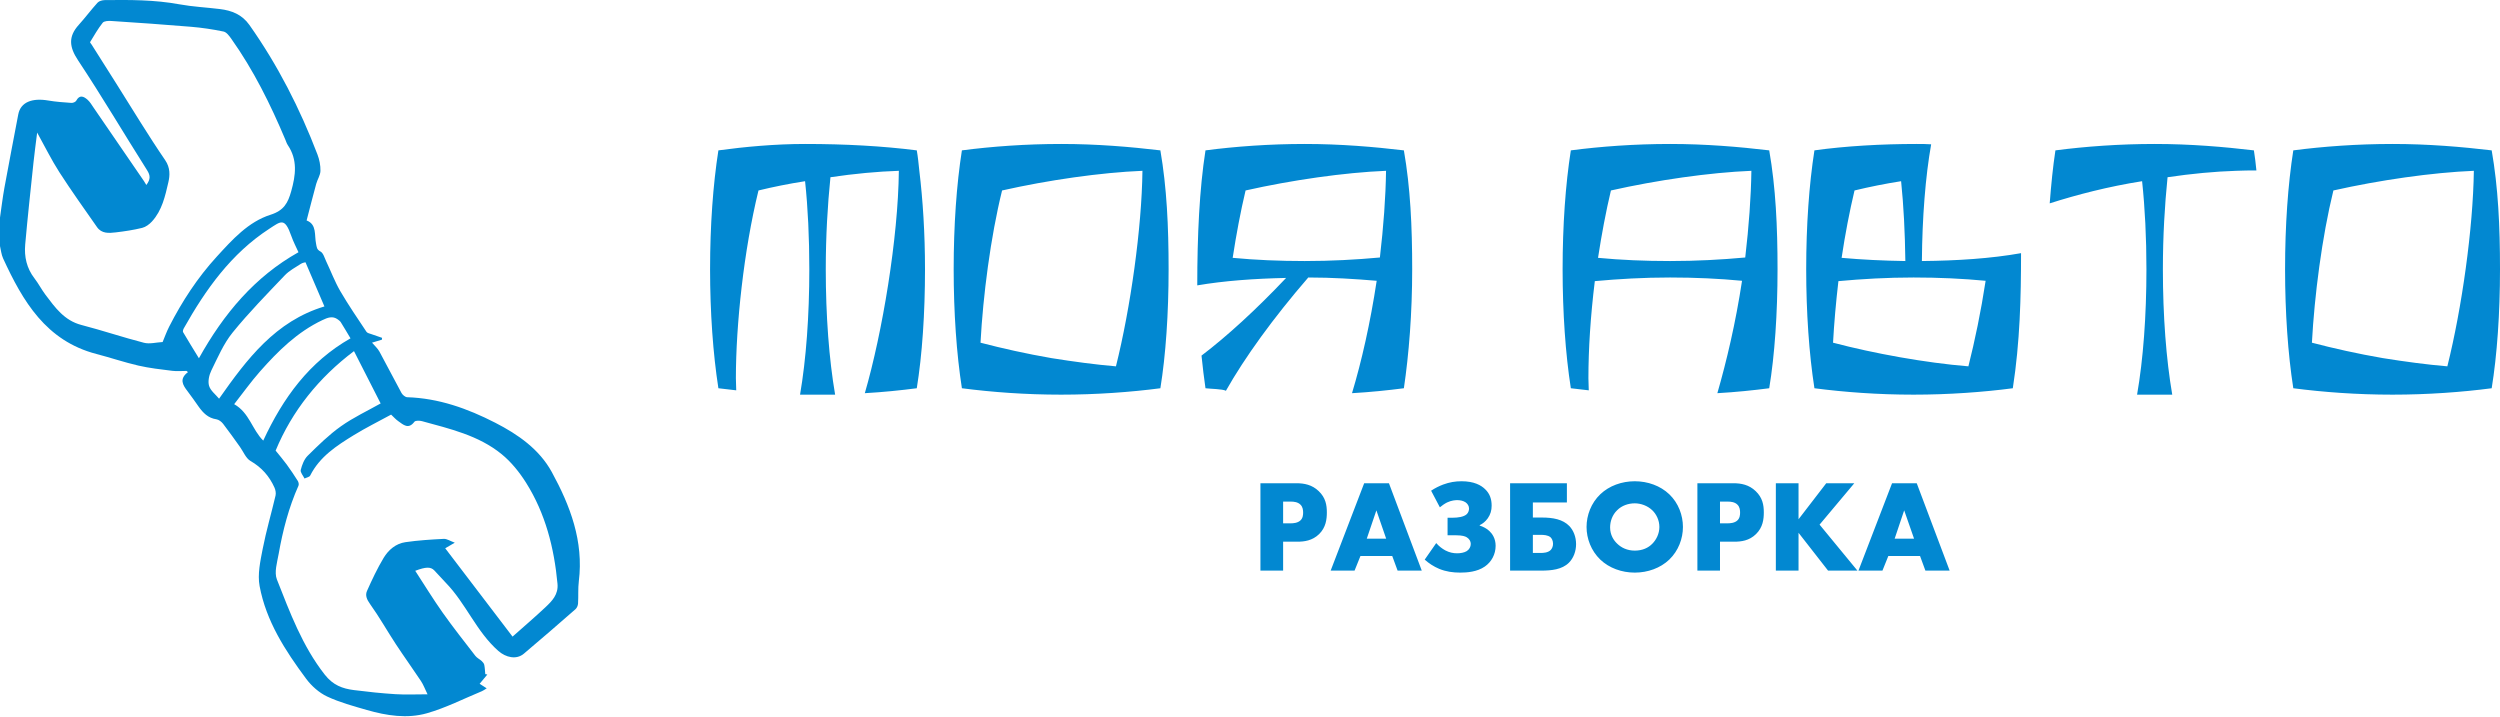<svg xmlns="http://www.w3.org/2000/svg" version="1.1" xmlns:xlink="http://www.w3.org/1999/xlink" xmlns:svgjs="http://svgjs.com/svgjs" height="82.75" width="288.7"><defs id="SvgjsDefs1021"></defs><g id="SvgjsG1022" rel="mainfill" name="main_text" xmlns:name="main_text" transform="translate(80.35,-194.425)" fill="#0288D1"><path d="M25.81 214.11C25.73 213.32 25.65 212.53 25.52 211.79C21.59 211.29 17.25 211.05 12.62 211.05C9.14 211.05 5.63 211.38 2.61 211.79C1.99 215.76 1.65 220.48 1.65 225.52C1.65 230.49 1.99 235.28 2.61 239.26C3.27 239.34 3.97 239.42 4.67 239.50C4.67 239.05 4.63 238.59 4.63 238.10C4.63 231.93 5.54 223.37 7.24 216.42C8.93 216.01 10.75 215.64 12.62 215.35C12.95 218.45 13.11 221.88 13.11 225.52C13.11 230.90 12.74 235.91 12.04 240L16.09 240C15.39 235.91 15.01 230.90 15.01 225.52C15.01 221.72 15.22 218.12 15.55 214.89C18.32 214.48 21.01 214.23 23.45 214.15C23.37 221.92 21.55 232.84 19.52 239.83C21.63 239.71 23.66 239.50 25.52 239.26C26.14 235.45 26.47 230.61 26.47 225.52C26.47 221.39 26.22 217.50 25.81 214.11ZM53.65 211.79C50.17 211.38 46.33 211.05 42.19 211.05C38.14 211.05 34.17 211.34 30.73 211.79C30.11 215.76 29.78 220.48 29.78 225.52C29.78 230.49 30.11 235.28 30.73 239.26C34.21 239.71 38.05 240 42.19 240C46.24 240 50.21 239.71 53.65 239.26C54.27 235.45 54.60 230.61 54.60 225.52C54.60 220.56 54.39 216.09 53.65 211.79ZM41.07 235.78C38.18 235.28 35.41 234.66 32.88 234.00C33.17 228.58 34.04 221.80 35.37 216.42C40.70 215.22 46.74 214.35 51.58 214.15C51.50 220.77 50.21 229.95 48.52 236.73C46.16 236.53 43.64 236.19 41.07 235.78ZM81.77 211.79C78.30 211.38 74.45 211.05 70.32 211.05C66.26 211.05 62.29 211.34 58.86 211.79C58.16 216.26 57.91 221.63 57.91 227.38C61.01 226.85 64.48 226.60 68.17 226.52C64.73 230.16 61.34 233.26 58.40 235.49C58.53 236.82 58.69 238.06 58.86 239.26C59.48 239.34 60.80 239.34 61.22 239.55C63.37 235.74 66.68 231.15 70.73 226.47C73.50 226.47 76.15 226.64 78.63 226.85C77.89 231.73 76.89 236.15 75.78 239.83C77.89 239.71 79.91 239.50 81.77 239.26C82.35 235.33 82.73 230.61 82.73 225.52C82.73 220.56 82.52 216.09 81.77 211.79ZM63.49 216.42C68.83 215.22 74.87 214.35 79.71 214.15C79.67 217.17 79.42 220.56 79.00 224.16C76.27 224.41 73.38 224.57 70.32 224.57C67.42 224.57 64.61 224.45 62.00 224.20C62.42 221.47 62.91 218.86 63.49 216.42ZM123.96 211.79C120.49 211.38 116.64 211.05 112.51 211.05C108.45 211.05 104.48 211.34 101.05 211.79C100.43 215.76 100.10 220.48 100.10 225.52C100.10 230.49 100.43 235.28 101.05 239.26C101.71 239.34 102.41 239.42 103.12 239.50C103.12 239.05 103.08 238.59 103.08 238.10C103.08 234.75 103.32 230.94 103.82 226.89C106.55 226.64 109.45 226.47 112.51 226.47C115.40 226.47 118.22 226.60 120.82 226.85C120.08 231.73 119.04 236.11 117.97 239.83C120.08 239.71 122.10 239.50 123.96 239.26C124.59 235.45 124.92 230.61 124.92 225.52C124.92 220.56 124.71 216.09 123.96 211.79ZM104.19 224.20C104.61 221.47 105.10 218.86 105.68 216.42C111.02 215.22 117.06 214.35 121.90 214.15C121.86 217.17 121.61 220.56 121.19 224.16C118.46 224.41 115.57 224.57 112.51 224.57C109.61 224.57 106.80 224.45 104.19 224.20ZM153.04 223.66C149.57 224.28 145.68 224.53 141.59 224.57C141.63 219.53 142.00 214.81 142.66 211.09C142.12 211.05 141.54 211.05 140.97 211.05C136.95 211.05 132.73 211.29 129.18 211.79C128.56 215.76 128.23 220.48 128.23 225.52C128.23 230.49 128.56 235.28 129.18 239.26C132.65 239.71 136.50 240 140.63 240C144.69 240 148.66 239.71 152.09 239.26C152.92 233.88 153.04 228.75 153.04 223.66ZM139.19 215.35C139.48 218.16 139.64 221.30 139.68 224.57C137.12 224.53 134.64 224.41 132.32 224.20C132.73 221.47 133.23 218.86 133.81 216.42C135.51 216.01 137.33 215.64 139.19 215.35ZM146.96 236.73C141.96 236.32 136.04 235.24 131.33 234.00C131.45 231.77 131.66 229.37 131.95 226.89C134.68 226.64 137.57 226.47 140.63 226.47C143.53 226.47 146.34 226.60 148.95 226.85C148.41 230.40 147.71 233.75 146.96 236.73ZM177.86 214.15C178.69 214.11 179.47 214.11 180.22 214.11C180.14 213.32 180.05 212.53 179.93 211.79C176.45 211.38 172.61 211.05 168.47 211.05C164.42 211.05 160.45 211.34 157.01 211.79C156.72 213.69 156.52 215.72 156.35 217.91C159.45 216.92 163.09 215.97 167.02 215.35C167.35 218.45 167.52 221.88 167.52 225.52C167.52 230.90 167.15 235.91 166.44 240L170.50 240C169.80 235.91 169.42 230.90 169.42 225.52C169.42 221.72 169.63 218.12 169.96 214.89C172.73 214.48 175.42 214.23 177.86 214.15ZM207.39 211.79C203.92 211.38 200.07 211.05 195.94 211.05C191.88 211.05 187.91 211.34 184.48 211.79C183.86 215.76 183.53 220.48 183.53 225.52C183.53 230.49 183.86 235.28 184.48 239.26C187.95 239.71 191.80 240 195.94 240C199.99 240 203.96 239.71 207.39 239.26C208.01 235.45 208.35 230.61 208.35 225.52C208.35 220.56 208.14 216.09 207.39 211.79ZM194.82 235.78C191.92 235.28 189.15 234.66 186.63 234.00C186.92 228.58 187.79 221.80 189.11 216.42C194.45 215.22 200.49 214.35 205.33 214.15C205.24 220.77 203.96 229.95 202.27 236.73C199.91 236.53 197.38 236.19 194.82 235.78Z" fill="#0288D1"></path></g><g id="SvgjsG1023" rel="mainfill" name="slogan_text" xmlns:name="slogan_text" transform="translate(144.495,-174.105)" fill="#0288D1"><path d="M5.32 236.66C6.11 236.66 7.05 236.55 7.84 235.78C8.62 235.01 8.73 234.07 8.73 233.27C8.73 232.42 8.58 231.57 7.79 230.82C7.02 230.08 6.11 229.91 5.23 229.91L1.06 229.91L1.06 240L3.68 240L3.68 236.66ZM3.68 232.03L4.57 232.03C4.90 232.03 5.38 232.07 5.69 232.39C5.96 232.66 5.99 233.03 5.99 233.30C5.99 233.54 5.97 233.95 5.66 234.22C5.34 234.51 4.83 234.54 4.55 234.54L3.68 234.54ZM16.90 240L19.69 240L15.90 229.91L13.04 229.91L9.17 240L11.93 240L12.61 238.31L16.28 238.31ZM13.34 236.31L14.45 233.04L15.58 236.31ZM21.78 232.69C21.99 232.51 22.33 232.27 22.61 232.13C23.13 231.88 23.60 231.86 23.79 231.86C24.14 231.86 24.50 231.94 24.76 232.12C24.99 232.29 25.15 232.54 25.15 232.83C25.15 233.04 25.08 233.28 24.90 233.47C24.55 233.81 23.82 233.89 23.32 233.89L22.67 233.89L22.67 235.92L23.66 235.92C24.37 235.92 24.72 236.04 24.90 236.16C25.18 236.34 25.35 236.61 25.35 236.91C25.35 237.25 25.18 237.56 24.88 237.75C24.59 237.93 24.14 238.00 23.78 238.00C23.31 238.00 22.89 237.91 22.42 237.67C22.05 237.47 21.68 237.19 21.36 236.82L20.03 238.73C20.48 239.14 21.07 239.53 21.69 239.79C22.49 240.12 23.28 240.23 24.13 240.23C24.90 240.23 26.08 240.15 26.97 239.53C27.74 239.00 28.22 238.12 28.22 237.13C28.22 236.28 27.82 235.73 27.50 235.43C27.20 235.14 26.77 234.92 26.38 234.80L26.38 234.75C26.73 234.58 27.04 234.34 27.32 233.95C27.63 233.50 27.76 233.04 27.76 232.50C27.76 231.76 27.56 231.12 27.00 230.59C26.55 230.15 25.74 229.68 24.29 229.68C23.55 229.68 22.90 229.79 22.16 230.06C21.69 230.24 21.24 230.46 20.77 230.77ZM29.89 240L33.46 240C34.67 240 35.88 239.88 36.68 239.09C37.22 238.55 37.51 237.76 37.51 236.94C37.51 236.10 37.21 235.36 36.74 234.86C35.98 234.07 34.83 233.87 33.55 233.87L32.52 233.87L32.52 232.13L36.45 232.13L36.45 229.91L29.89 229.91ZM32.52 237.96L32.52 235.87L33.43 235.87C33.76 235.87 34.24 235.89 34.55 236.14C34.71 236.29 34.85 236.55 34.85 236.90C34.85 237.20 34.74 237.44 34.59 237.61C34.27 237.94 33.72 237.96 33.43 237.96ZM49.85 234.96C49.85 233.62 49.34 232.20 48.27 231.18C47.24 230.20 45.79 229.68 44.29 229.68C42.79 229.68 41.34 230.20 40.31 231.18C39.24 232.20 38.72 233.62 38.72 234.96C38.72 236.29 39.24 237.70 40.31 238.73C41.34 239.71 42.79 240.23 44.29 240.23C45.79 240.23 47.24 239.71 48.27 238.73C49.34 237.70 49.85 236.29 49.85 234.96ZM44.29 232.23C44.98 232.23 45.76 232.50 46.31 233.03C46.78 233.48 47.13 234.18 47.13 234.96C47.13 235.73 46.78 236.43 46.31 236.90C45.85 237.37 45.18 237.69 44.29 237.69C43.41 237.69 42.73 237.35 42.25 236.88C41.87 236.52 41.44 235.90 41.44 235.01C41.44 234.30 41.70 233.56 42.25 233.03C42.79 232.48 43.56 232.23 44.29 232.23ZM55.78 236.66C56.57 236.66 57.51 236.55 58.29 235.78C59.08 235.01 59.19 234.07 59.19 233.27C59.19 232.42 59.04 231.57 58.25 230.82C57.48 230.08 56.57 229.91 55.69 229.91L51.52 229.91L51.52 240L54.13 240L54.13 236.66ZM54.13 232.03L55.03 232.03C55.36 232.03 55.84 232.07 56.15 232.39C56.42 232.66 56.45 233.03 56.45 233.30C56.45 233.54 56.43 233.95 56.12 234.22C55.80 234.51 55.28 234.54 55.01 234.54L54.13 234.54ZM63.20 229.91L60.58 229.91L60.58 240L63.20 240L63.20 235.63L66.61 240L70.00 240L65.63 234.69L69.64 229.91L66.40 229.91L63.20 234.07ZM77.85 240L80.65 240L76.85 229.91L74.00 229.91L70.12 240L72.89 240L73.57 238.31L77.23 238.31ZM74.30 236.31L75.40 233.04L76.54 236.31Z" fill="#0288D1"></path></g><g id="SvgjsG1024" rel="mainfill" name="symbol" xmlns:name="symbol_mainfill" transform="translate(-12.473,-4.596) scale(0.919)" fill="#0288D1"><path d="M13.566,32.386c0.185-1.266,0.333-2.539,0.562-3.797c0.559-3.072,1.157-6.137,1.738-9.206  c0.297-1.57,1.773-2.091,3.759-1.752c0.964,0.165,1.947,0.233,2.925,0.301c0.199,0.014,0.516-0.118,0.602-0.278  c0.425-0.793,0.943-0.538,1.413-0.129c0.313,0.273,0.532,0.66,0.773,1.01c2.106,3.065,4.208,6.132,6.309,9.2  c0.102,0.149,0.19,0.307,0.315,0.511c0.553-0.734,0.5-1.214,0.093-1.857c-2.907-4.593-5.672-9.278-8.674-13.807  c-1.112-1.677-1.251-2.979,0.09-4.46c0.817-0.903,1.544-1.888,2.364-2.788c0.193-0.212,0.6-0.317,0.91-0.321  c3.13-0.037,6.254-0.042,9.358,0.528c1.678,0.308,3.397,0.389,5.094,0.597c1.493,0.183,2.781,0.677,3.719,2.005  c3.567,5.049,6.344,10.507,8.546,16.266c0.248,0.647,0.394,1.38,0.377,2.067c-0.013,0.548-0.381,1.078-0.533,1.632  c-0.41,1.493-0.788,2.995-1.206,4.596c1.312,0.499,0.958,1.848,1.19,2.933c0.088,0.414,0.063,0.71,0.549,0.967  c0.36,0.19,0.515,0.801,0.724,1.241c0.593,1.247,1.079,2.554,1.771,3.742c1.019,1.75,2.17,3.424,3.292,5.113  c0.108,0.162,0.4,0.21,0.616,0.289c0.443,0.162,0.892,0.31,1.339,0.463c-0.007,0.078-0.014,0.156-0.02,0.234  c-0.434,0.13-0.867,0.261-1.241,0.373c0.325,0.384,0.705,0.712,0.931,1.123c0.944,1.723,1.829,3.478,2.773,5.201  c0.133,0.243,0.467,0.524,0.715,0.532c3.961,0.124,7.567,1.417,11.05,3.199c2.902,1.485,5.56,3.349,7.124,6.21  c2.311,4.227,4.015,8.698,3.394,13.705c-0.115,0.929-0.04,1.881-0.099,2.82c-0.015,0.244-0.143,0.547-0.323,0.704  c-2.15,1.88-4.306,3.753-6.49,5.593c-0.945,0.796-2.276,0.462-3.191-0.34c-2.779-2.437-4.082-5.985-6.625-8.585  c-0.495-0.506-0.95-1.05-1.446-1.554c-0.451-0.457-1.054-0.443-2.384,0.061c1.156,1.773,2.24,3.551,3.441,5.248  c1.314,1.856,2.726,3.643,4.117,5.442c0.206,0.266,0.55,0.422,0.804,0.657c0.138,0.128,0.28,0.304,0.316,0.48  c0.077,0.378,0.086,0.77,0.123,1.156c0.087,0.017,0.173,0.034,0.26,0.051c-0.308,0.371-0.617,0.741-0.967,1.162  c0.221,0.143,0.455,0.294,0.886,0.573c-0.239,0.145-0.407,0.279-0.597,0.357c-2.296,0.949-4.536,2.096-6.91,2.774  c-2.481,0.708-5.06,0.308-7.533-0.405c-1.697-0.489-3.428-0.953-5.015-1.701c-1.01-0.476-1.959-1.322-2.632-2.228  c-2.626-3.533-5.03-7.245-5.848-11.649c-0.276-1.487,0.091-3.142,0.389-4.677c0.437-2.249,1.09-4.455,1.613-6.689  c0.073-0.312,0.001-0.71-0.134-1.009c-0.643-1.429-1.61-2.535-3.01-3.342c-0.591-0.341-0.897-1.175-1.335-1.783  c-0.7-0.97-1.383-1.953-2.116-2.897c-0.199-0.256-0.536-0.514-0.842-0.559c-1.037-0.154-1.669-0.807-2.229-1.594  c-0.462-0.651-0.913-1.312-1.4-1.945c-0.596-0.776-1.065-1.536,0.063-2.386c-0.059-0.051-0.118-0.102-0.177-0.153  c-0.599,0-1.206,0.062-1.796-0.012c-1.424-0.178-2.86-0.336-4.255-0.657c-1.777-0.409-3.51-1.002-5.277-1.461  c-6.331-1.646-9.247-6.62-11.727-12.013c-0.221-0.482-0.266-1.044-0.393-1.569C13.566,34.728,13.566,33.557,13.566,32.386z   M48.207,61.624c0.518,0.645,0.981,1.181,1.397,1.751c0.487,0.668,0.948,1.357,1.388,2.057c0.1,0.158,0.159,0.437,0.089,0.594  c-1.225,2.745-1.972,5.631-2.492,8.575c-0.188,1.064-0.579,2.311-0.221,3.216c1.64,4.152,3.187,8.35,6.011,11.955  c1.045,1.333,2.227,1.76,3.676,1.945c1.729,0.221,3.466,0.404,5.206,0.513c1.291,0.081,2.59,0.016,4.035,0.016  c-0.325-0.666-0.519-1.203-0.825-1.665c-1.034-1.559-2.132-3.076-3.159-4.64c-1.094-1.666-2.072-3.412-3.231-5.028  c-0.409-0.571-0.642-1.094-0.391-1.657c0.631-1.415,1.294-2.828,2.09-4.153c0.602-1.001,1.531-1.799,2.734-1.973  c1.597-0.231,3.215-0.335,4.828-0.415c0.39-0.019,0.795,0.266,1.377,0.479c-0.572,0.335-0.922,0.54-1.2,0.703  c2.815,3.694,5.605,7.355,8.461,11.101c1.433-1.275,2.811-2.449,4.127-3.688c0.836-0.788,1.645-1.605,1.52-2.95  c-0.419-4.515-1.515-8.831-3.946-12.695c-0.836-1.328-1.874-2.62-3.084-3.604c-2.89-2.351-6.485-3.175-9.988-4.136  c-0.302-0.083-0.831-0.1-0.961,0.073c-0.758,1.005-1.395,0.37-2.038-0.082c-0.316-0.222-0.576-0.524-0.891-0.817  c-1.603,0.876-3.195,1.66-4.699,2.587c-2.146,1.322-4.272,2.695-5.468,5.069c-0.098,0.195-0.469,0.253-0.714,0.375  c-0.172-0.362-0.549-0.775-0.474-1.075c0.159-0.636,0.425-1.345,0.877-1.791c1.324-1.307,2.667-2.63,4.178-3.701  c1.571-1.114,3.346-1.941,4.985-2.867c-1.102-2.164-2.205-4.328-3.349-6.574C53.644,52.443,50.275,56.629,48.207,61.624z   M34.007,47.98c0.253-0.6,0.495-1.291,0.824-1.936c1.625-3.181,3.567-6.159,5.982-8.796c1.955-2.134,3.951-4.373,6.764-5.265  c1.681-0.533,2.179-1.495,2.588-2.951c0.566-2.017,0.824-3.942-0.428-5.798c-0.135-0.2-0.207-0.442-0.302-0.668  c-1.872-4.449-4.004-8.759-6.808-12.707c-0.253-0.356-0.594-0.817-0.964-0.894c-1.346-0.281-2.716-0.484-4.086-0.599  c-3.334-0.282-6.673-0.508-10.012-0.729c-0.366-0.024-0.907-0.004-1.086,0.22c-0.601,0.754-1.08,1.607-1.586,2.434  c-0.028,0.046,0.12,0.2,0.186,0.304c1.033,1.633,2.066,3.265,3.099,4.899c2.034,3.218,3.995,6.486,6.145,9.625  c0.662,0.966,0.602,1.932,0.408,2.771c-0.402,1.738-0.792,3.558-2.069,4.946c-0.324,0.352-0.776,0.689-1.226,0.8  c-1.091,0.267-2.211,0.436-3.329,0.567c-0.851,0.1-1.76,0.173-2.345-0.665c-1.592-2.283-3.217-4.547-4.723-6.886  c-1.002-1.557-1.821-3.232-2.799-4.992c-0.168,1.358-0.332,2.536-0.456,3.719c-0.362,3.448-0.74,6.894-1.046,10.347  c-0.136,1.532,0.185,2.985,1.165,4.251c0.506,0.655,0.887,1.406,1.386,2.068c1.21,1.603,2.367,3.235,4.511,3.791  c2.638,0.684,5.225,1.56,7.864,2.238C32.377,48.257,33.197,48.024,34.007,47.98z M51.959,37.958  c-0.043,0.014-0.347,0.047-0.577,0.196c-0.694,0.45-1.457,0.85-2.017,1.438c-2.24,2.354-4.524,4.682-6.567,7.202  c-1.128,1.392-1.859,3.121-2.663,4.751c-0.281,0.57-0.462,1.36-0.293,1.934c0.18,0.615,0.825,1.094,1.259,1.621  c3.512-4.999,7.096-9.744,13.238-11.592C53.586,41.752,52.816,39.955,51.959,37.958z M46.651,60.367  c2.488-5.375,5.793-9.911,10.966-12.851c-0.423-0.706-0.809-1.366-1.214-2.013c-0.089-0.142-0.236-0.255-0.375-0.358  c-0.664-0.493-1.3-0.225-1.938,0.078c-3.157,1.495-5.583,3.891-7.848,6.459c-1.147,1.3-2.157,2.721-3.244,4.106  C44.921,56.878,45.25,58.992,46.651,60.367z M51.078,36.696c-0.285-0.639-0.646-1.317-0.897-2.034  c-0.829-2.37-1.293-1.874-2.766-0.916c-4.794,3.119-7.998,7.625-10.746,12.511c-0.078,0.139-0.154,0.374-0.09,0.483  c0.636,1.086,1.301,2.156,1.989,3.28C41.683,44.423,45.59,39.772,51.078,36.696z" fill="#0288D1"></path></g></svg>